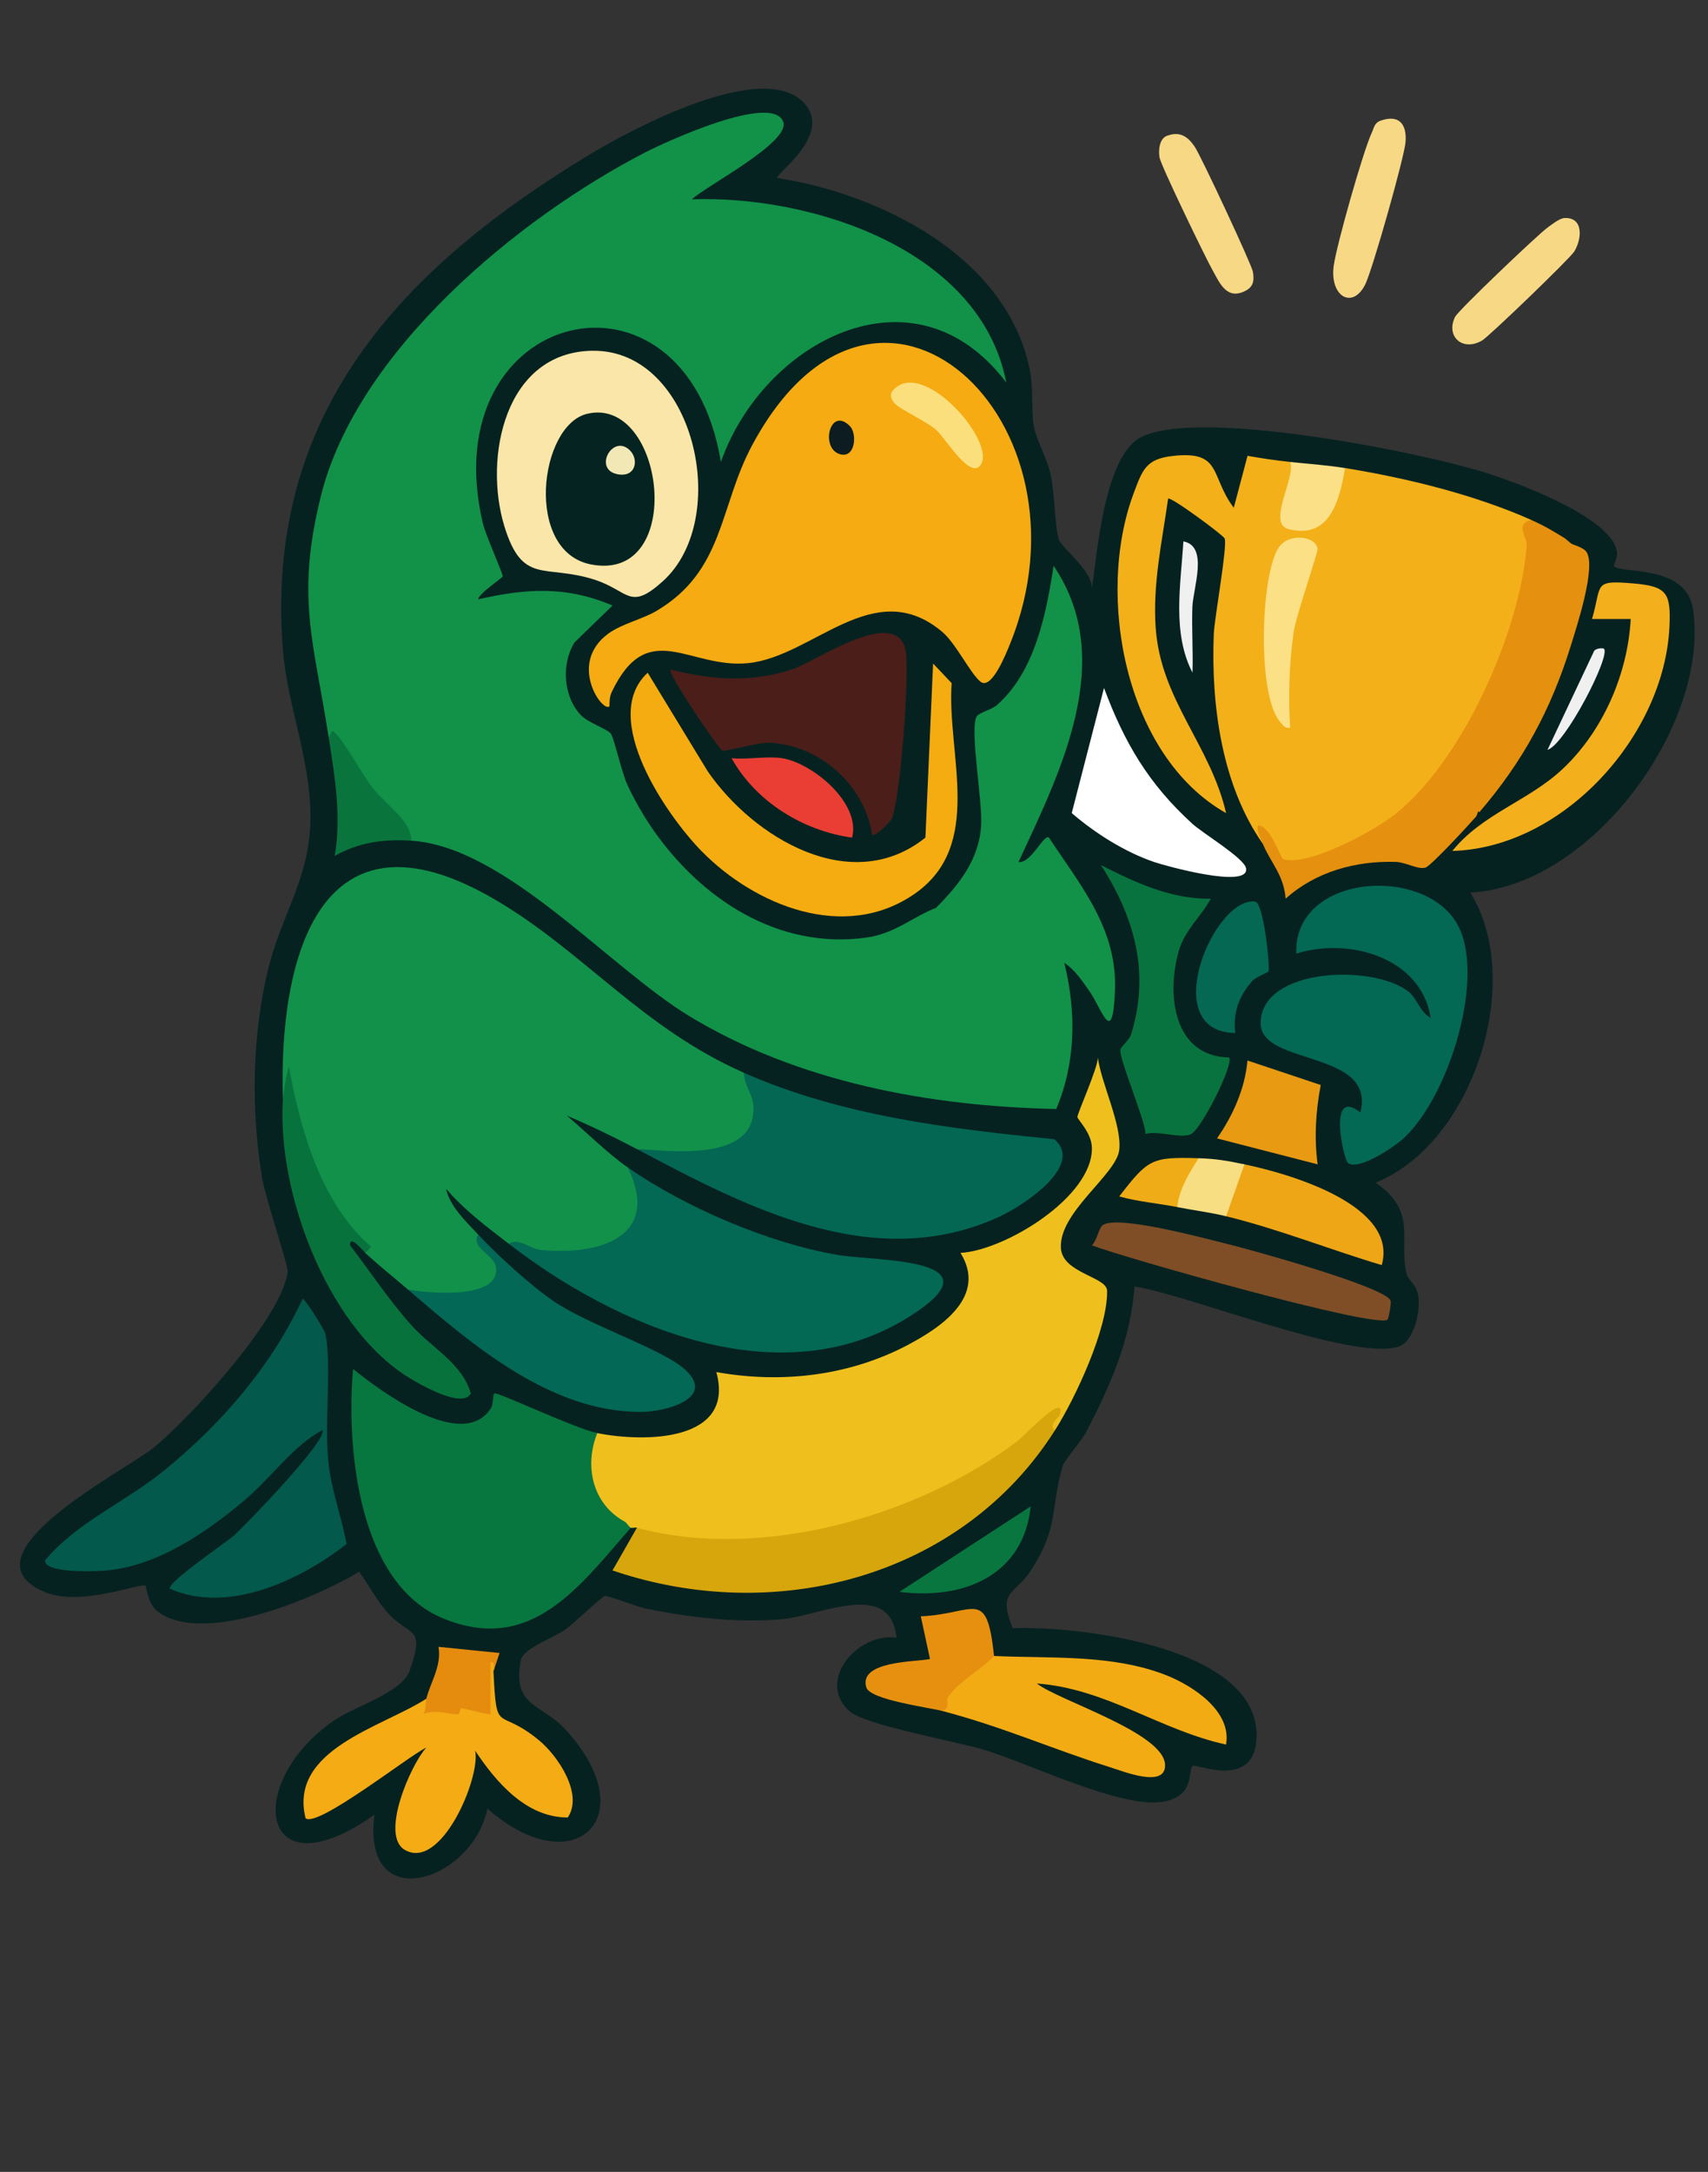 <?xml version="1.0" encoding="UTF-8"?><svg id="Layer_1_copy_3" xmlns="http://www.w3.org/2000/svg" viewBox="0 0 612 777.94"><rect x="0" y="0" width="612" height="777.94" fill="#333333" stroke="none"/><path d="M494.78,43.19c6.57-2.27,9.33,1.33,8.85,7.66-.42,5.5-11.96,46.19-14.52,51.19-4.56,8.89-12.72,4.11-11.22-6.86,1.01-7.4,10.51-40.96,13.62-47.62.86-1.84.92-3.56,3.27-4.38Z" fill="#f7d885"/><path d="M560.52,78.1c6.94-.37,6.37,7.44,3.55,12-1.56,2.52-30.64,30.53-33.08,31.91-7.11,4.03-13.04-1.66-9.6-8.53,1.18-2.36,29.43-29.26,33.07-31.93,1.49-1.09,4.35-3.36,6.07-3.45Z" fill="#f7d985"/><path d="M418.18,48.63c4.73-1.73,7.44.34,9.91,3.92,2.11,3.05,20.46,42.31,20.86,44.84.56,3.49.04,5.63-3.36,7.1-6.27,2.73-8.69-3.39-11.22-7.9-2.54-4.53-18.47-37.44-18.91-40.24-.39-2.51-.1-6.69,2.72-7.73Z" fill="#f6d885"/><path d="M287.99,36.79c10.87,11.34-10.65,25.81-9.45,26.95,36.98,5.8,81.56,27.91,90.26,67.79,1.67,7.66.57,14.67,1.68,21.29.75,4.47,4.66,11.21,5.95,17.02,1.54,6.98,1.41,18.01,2.96,23.29.94,3.21,12.71,11.61,11.82,18.27,1.78-13,4.52-47.37,17.11-54.51,19.78-11.22,101.43,5.15,124.81,12.67,11.04,3.55,44.58,15.87,46.28,28.22.26,1.88-1.32,4.66-1.19,4.87,1.96,3.16,26.07-1.09,28.47,15.85,5.82,41.18-36.42,98.99-79.86,101.2,19.71,31.63,1.14,89.75-33.91,103.92,14.94,10.34,8.3,19.77,10.97,32.22.67,3.11,3.72,3.84,4.36,8.76.69,5.27-1.56,16.14-7.37,17.83-16.93,4.92-74.52-18.51-94.36-21.64-1.4,19.17-8.64,35.46-17.33,52.14-1.81,3.47-7.71,9.83-8.45,12.33-4.49,15.24-1.09,21.62-11.61,37.61-5.44,8.27-11.84,6.78-6.26,20.31,22.92-.88,89.48,6.51,87.34,39.91-1.16,18.03-21.86,8.41-22.91,9.42-1.72,1.67,1.07,10.88-10.66,12.86-14.86,2.5-47.77-13.67-63.98-18.61-9.65-2.94-43.09-8.9-48.43-13.91-11.83-11.08,3.21-28.14,16.98-26.28-2.08-21.08-27.68-7.72-41.05-6.59-16.25,1.37-32.8-.58-48.66-3.79-3.05-.62-13.6-4.7-14.78-4.55-.91.12-11.19,9.94-13.96,11.89-4.82,3.4-15.37,6.9-16.16,11.18-3.1,16.79,7.34,15.35,15.93,24.67,28.83,31.28,3.31,55.87-27.88,28.44-5.32,26.16-45.2,38.96-40.49,2.2-41.15,29.1-47.01-11.26-14.57-33.72,7.47-5.17,24.32-10,27.1-17.71,5.96-16.48.1-12.27-7.63-20.75-3.92-4.3-6.96-10.11-10.36-14.86-15.52,9.37-55.97,26.58-72.18,14.26-3.7-2.81-4.02-8.95-4.42-9.28-1.41-1.15-23.04,7.56-35.75,2.41-31.97-12.97,28.83-43.87,38.46-51.66,13.1-10.59,46.58-47.09,48.27-63.37.19-1.8-8.21-27.31-9.22-33.59-3.93-24.39-3.61-50.91,2.31-74.97,4.75-19.3,14.61-31.93,15.04-52.77.44-21.36-8.23-40.74-9.85-61.33-6.65-84.35,42.12-136.26,109.45-177.07,14.93-9.05,62.17-34.52,77.18-18.85Z" fill="#062220"/><path d="M117.75,263.92c-5.37-34.32-11.81-50.07-2.73-86.41,12.94-51.81,70.64-99.49,116.47-123.08,6.72-3.46,45.36-21.31,49.16-10.77,2.63,7.29-27.86,23.05-32.73,27.73,42.91-1.49,103.41,17.92,112.65,65.64-33.06-43.75-87.21-14.49-102.26,28.45-12.8-77.2-103.43-55.31-85.32,21.87,1.01,4.29,7.14,17.96,7.16,19.03.01.6-8.62,6.14-8.79,8.29,17.15-3.93,31.53-4.84,48.12,2.22l-13.6,13.18c-4.82,7.72-4.08,19.38,2.23,26.06,2.61,2.77,9.77,5.09,10.8,6.71,1.23,1.94,3.85,13.86,5.86,18.21,2.38,5.17,5.72,11.01,8.93,15.68,2.71,6.23,6.55,11.88,11.52,16.94-1.77,5.4,3.38,10.69,7.32,14.59,21.49,21.18,64.29,29.39,81.46-.58,4.07-4.35,6.81-2.5,2.56-1.71-.32.06-.72-.31-1.15-.8,8.17-8.3,15.28-17.03,16.14-29.32.59-8.47-3.97-33.31-1.77-38.89.72-1.82,5.24-2.47,7.53-4.5,13.61-12.03,17.6-32.8,20.2-49.79,22.85,33.58,2.41,73.79-12.56,106.09,4.5.59,9.1-10.2,10.9-8.74,11.45,17.36,24.63,32.71,23.65,55.05-.88,20.18-4.5,6.6-9.16-.07-2.54-3.64-5.2-7.65-8.99-10.14,4.38,17.84,4.13,35.67-2.89,52.36-45.18-.92-92.57-9.61-131.55-33.32-29.01-17.65-65.99-60.74-99.64-62.79-1.84-1.35-3.45-3.43-4.83-6.24-4.61-3.09-23.83-28.97-23.55-30.9.16-1.11,3.36.6-1.15-.05Z" fill="#129149"/><path d="M266.5,384.24c20.27,27.71-18.48,35.61-38.28,27.35-8.18-4.33-16.64-8.38-25.16-12.02,7.2,6.05,14.18,13.2,21.88,18.58,10.23,10.04,6.2,23.92-6.61,29.18-11.69,4.8-25.03,3.68-36.05-1.84-7.97-6.16-15.83-11.97-22.43-19.68,1.21,6.18,7.29,11.91,11.49,16.4l1.25,3.23c22.19,18.23-14.24,24.59-26.4,16.46-5.27-4.52-10.11-8.32-15.31-13.13-.74-2.72-1.93-4.68-4.97-6.16-12.16-13.91-18.32-31.74-22.36-49.51l-2.19.98c-1.64-51.42,13.42-108.37,75.81-71.98,31.84,18.57,52.73,46.01,89.36,62.13Z" fill="#12914a"/><path d="M452.45,302.2c-14.73-21.06-18.52-49.76-17.54-74.97.23-5.88,4.97-31.68,3.9-34.37-.46-1.15-19.46-15.2-20.26-14.25-2.18,15.49-5.6,30.73-4.43,46.53,1.9,25.71,19.6,41.72,25.21,66.11-36.24-20.46-46.86-77.95-33.11-114.59,3.14-8.38,4.37-12.27,14-13.35,17.81-2,13.27,7.19,21.86,18.56l4.93-18.6c4.99.88,10.27,1.67,15.3,2.19l2.28.7c-.97,6.49-2.18,12.96-3.64,19.41,10.76,8.84,17.89-7.45,18.67-17.06l2.38-.86c22.2,3.62,46.15,9.47,66.72,18.59-1.09,2.59-.93,5.53.51,8.81-5.93,45.32-29.41,97.97-75.64,113-11.05,3.59-14.9,4.15-20.1-7.18l-1.02,1.32Z" fill="#f3b019"/><path d="M218.37,252.97c-2.36,2.54-15.12-15.29-.35-26.06,4.66-3.4,12.28-5.18,17.12-8.04,24.5-14.45,22.45-37.32,34.47-59.6,44.94-83.33,124.81-8.51,92.26,71.47-1.38,3.39-6.61,16.61-10.54,13.43-3.77-3.04-8.74-13.68-13.8-17.92-24.48-20.47-46.09,8.94-69.49,11.28-21.11,2.1-35.86-16.72-48.81,10.26-.78,1.62-.86,3.42-.84,5.17Z" fill="#f5ab11"/><path d="M325.57,481.58c12.23-6.49,28.06-17.47,18.59-32.81,15.93-.88,47.5-20.1,47.08-37.7-.13-5.37-5.11-10.01-5.19-10.97-.1-1.12,7.43-17.78,7.32-21.33,1.15,9.11,8.79,24.42,7.65,33.25-1.13,8.82-21.75,22.25-20.88,35.11.61,8.93,16.45,10.16,16.55,15.2.25,13.56-11.3,38.32-18.62,49.88-2.46,1.96-3.53-.13-2.78-2.95-27.83,26.61-70.01,42.47-108.74,44.04-7.4.3-32.23,0-36.76-4.17-.6-.56-1.1-1.22-1.57-1.92-.63-.17-1.62.19-2.19,0-2.62,1.73-3.67.48-2.19-2.19-.59-10.62,3.66-15.72,12.14-22,32.03-6.03,64.99-14.67,89.17-38.54.93-.92,1.18-1.78.41-2.9Z" fill="#efc01d"/><path d="M226.03,547.21c-18.26,20.81-35.53,45.38-67.03,32.57-30.74-12.5-34.93-61.06-32.5-89.45,9.85,7.98,39.47,29.99,49.47,13.93.93-1.5.42-5.14,1.37-5.17,1.96-.07,29.05,12.68,36.65,14.21l1.43,2.47c-3.22,9.68-.9,20.63,7.94,26.42l.47,2.83c.73.4,1.66,2.01,2.19,2.19Z" fill="#08763f"/><path d="M228.22,411.58c10.97.5,38.72,4.34,41.49-11.55,1.34-7.68-2.75-9.41-3.21-15.79,35.21,15.5,73.28,19.99,111.27,23.82,10.97,9.42-11.33,23.92-19.75,27.77-45.02,20.63-90.67-3.52-129.8-24.25Z" fill="#036754"/><path d="M182.28,445.49c3.7-2.31,7.45,1.82,11.46,2.21,20.86,2.06,43.38-4.49,31.2-29.56,20.46,14.31,50.63,27.19,75.28,31.37,13.62,2.31,59.25.81,25.7,22.03-46.22,29.23-105.12,3.72-143.63-26.05Z" fill="#036854"/><path d="M60.88,569.07c-1.13-2.21,20.17-16.6,22.97-19.11,4.53-4.06,33.59-34.17,31.7-37.74-10.5,5.58-18.17,16.89-27.91,25.12-13.58,11.46-30.92,23.4-49.21,25.16-3.67.35-22.68,1.21-22.28-3.64,11.52-13.72,28.81-20.81,43.05-32.46,20.35-16.65,38.16-37.27,49.25-61.21.97.2,7.83,11.05,8.15,12.63,2.41,12.08-.62,32.48,1.19,46.94,1.2,9.65,4.6,18.78,6.41,28.26-16.57,12.96-42.47,25.25-63.31,16.04Z" fill="#03594b"/><path d="M487.44,398.46c5.78-22.6-36.01-16.53-35.75-32.1.34-20.01,40.93-21.07,53.17-11.01,2.85,2.34,4.15,7.39,7.74,9.2-3.36-21.75-29.5-28.91-48.11-22.97-1.17-29.17,48.17-32.09,58.56-8.8,8.8,19.72-4.66,61.57-20.81,75.55-3.26,2.82-15.35,10.98-19.23,8.25-1.55-1.09-7.53-27.62,4.42-18.11Z" fill="#036854"/><path d="M212.35,125.64c36.33-.48,50.12,59.98,25.19,82.52-12.06,10.91-12.12,3.41-24.65-.57-17.8-5.65-25.69,2.15-32.2-19.21-7.41-24.3.04-62.33,31.66-62.75Z" fill="#f9e6a8"/><path d="M251.59,305.08c-12.74-12.93-36.97-48.02-19.52-64.12l21.52,35.33c16.42,23.79,51.46,45,78,23.72l2.75-62.35,6.64,7.02c-1.76,25.59,11.84,58.08-13.29,75.49s-57.27,4.01-76.09-15.09Z" fill="#f5ac10"/><path d="M312.45,298.91c-2.52-17.57-18.74-32.06-36.63-32.86-4.3-.19-16.21,3.28-16.96,2.86-1.52-.84-19.9-27.92-18.6-29.05,15.24,3.7,28.86,4.79,44.04-.26,7.59-2.52,36.75-22.72,40.14-6.83,1.62,7.61-1.85,54.32-4.99,60.58-.51,1.02-5.9,6.74-7.01,5.56Z" fill="#4b1e1a"/><path d="M378.07,512.21c-33.56,52.98-100.47,70.13-158.6,50.3l8.75-15.3c44.5,12.04,101.07-4.19,136.63-31.27,1.74-1.33,17.4-17.89,14.88-9.21-.3,1.05-4.42,3.99-1.66,5.47Z" fill="#d7a60c"/><path d="M560.74,192.82l2.39,2c-1.03,13.08-2.65,26.14-4.87,39.18l-15.09,35.46c-2.66,2.67-4.68,5.7-6.06,9.08-4.57,4.27-6.19,8.52-8.09,13.81-2.39,2.77-16.33,17.91-18.3,18.43-2.79.73-6.95-1.95-10.63-2.06-14.41-.44-28.63,3.51-39.43,13.16-.68-8.54-5.3-12.73-8.2-19.68-.66-1.57-2.42-5.07-1.65-6.55,4.54.21,8.02,11.79,8.94,12.07,8.86,2.73,31.19-9.49,38.57-14.9,25.11-18.4,46.7-67.13,48.72-97.73.18-2.68-4.43-7.5,1.67-8.83,5,2.22,7.51,3.82,12.03,6.56Z" fill="#e5900f"/><path d="M176.81,598.62c1.16,23.55,1.44,12.42,16.31,24.71,6.85,5.66,15.98,19.3,10.32,27.66-14.87.05-25.67-12.63-33.18-23.92,2,9.58-12.12,43.05-25.18,35.55-9.09-5.22,2.25-30.8,7.66-36.65-6.05,2.77-39.04,28.89-43.25,25.29-6.1-24.65,27.33-32.55,43.26-42.8,2.95,3.34,8.73,4.08,13.06,1.4l7.71,1.46.12-15.64c3.17-4.03,4.57-1.01,3.17,2.93Z" fill="#f4ab14"/><path d="M146.18,461.9c6.6,1.24,33.11,3.87,31.54-7.96-.63-4.71-9.27-6.89-6.38-11.73,7.03,7.52,18.56,18.03,27.02,23.85,12.25,8.42,38.51,16.97,46.83,24.27,11.89,10.44-6.72,15.35-15.33,15.4-32.63.18-60.79-24.18-83.67-43.83Z" fill="#036855"/><path d="M356.19,593.15c20.22.93,42.31-.7,61.53,6.83,9.74,3.81,23.7,12.94,21.59,24.89-23.45-5.07-42.96-20.07-67.81-21.87,8.12,6.27,45.45,17.58,45.95,29.07.37,8.59-14.83,2.45-19.64.94-20.64-6.48-38.29-14.42-60.21-20.18-1.27-4.24.15-6.12,2.87-9.27,3.11-3.61,11.41-10.57,15.73-10.42Z" fill="#f3ab14"/><path d="M433.84,321.89c-3.54,6.57-9.21,11-11.43,18.63-4.63,15.92-1.82,37.92,18,38.24,1.73,2.46-9.74,25.39-13.63,27.44-3.4,1.8-11.96-1.36-16.3-.03-.34-5.62-9.48-26.7-9.04-30.16.14-1.12,3.19-3.38,3.87-5.57,6.8-21.89,1.27-41.78-10.82-60.58,12.12,6.18,25.34,12.35,39.36,12.03Z" fill="#08733e"/><path d="M325.57,481.58l4.37.54c-16.41,21.53-45.06,30.54-70.03,38.26-6.55,2.02-18.2,2.74-22.96,4.58-1.17.45-9.5,9.08-9.9,9.95-1.41,3,.92,10.21-3.2,10.12-11.57-6.31-14.57-19.87-9.84-31.72,16.58,3.34,49.57,3.31,42.66-21.86,23.49,4.21,47.73,1.37,68.91-9.86Z" fill="#efc01d"/><path d="M520.38,304.81c10.82-13.4,27.2-17.84,39.43-29.28,14.54-13.6,23.43-34.08,24.5-53.83h-13.86c3.61-12.37.25-13.92,14.36-12.76,12.39,1.02,13.93,3.18,13.38,15.46-1.74,38.87-37.86,79.28-77.81,80.4Z" fill="#f3af1c"/><path d="M101.34,394.08c.17-2.83,1.25-9.18,2.17-12.02,4.18,22.7,11.51,48.94,29.52,64.55l-2.16,2.16c-.59-.55-5.62-6.77-5.46-2.75,7.29,9.55,13.84,19.48,21.84,28.48,7.34,8.26,18.38,13.81,21.45,24.61-3.15,5.97-20.28-4.35-23.95-6.79-28.06-18.74-45.35-65.47-43.41-98.24Z" fill="#08723d"/><path d="M395.58,246.42c7.34,19.72,16.05,34.44,31.7,48.68,3.81,3.46,18.5,12.25,19.19,15.87,1.48,7.65-29.15-.92-32.87-2.19-10.57-3.61-21.09-10.26-29.58-17.54l11.56-44.81Z" fill="#fff"/><path d="M497.16,472.69c-4.42,3.21-94.41-22.19-105.95-26.64,1.74-1.45,2.49-6.08,3.8-7.14,4.97-4.01,37.15,4.8,44.77,6.66,7.64,1.87,56.96,15.44,58.49,20.34.32,1.03-.77,6.52-1.12,6.77Z" fill="#7f4e26"/><path d="M233.69,296.73c17.28,25.04,44.93,43.54,76.83,39.09,10.09-1.41,16.59-7.45,24.9-10.65,1.03-.4,3.71-1.84,4.37-.55-3.92,2.25-5.5,7.51-7.84,10.21-.29.34-3.47,3.64-5.25,5.14-24.54,20.74-71.04,4.43-84.09-21.58-.71-1.41,1.08-3.28.66-3.96-3.02-4.86-10.29-11.94-9.57-17.71Z" fill="#129149"/><path d="M445.89,417.05c15.67,3.24,55.3,14.49,49.21,36.09-18.56-5.53-36.94-12.9-55.78-17.5-.78-.29-1.5-.78-1.75-1.62-.29-.95,5.55-18.04,8.31-16.98Z" fill="#eea616"/><path d="M356.19,593.15c-4.92,5.19-12.27,8.77-16.51,14.74-1.14,1.6,1.28,3.84-2.08,4.95-4.93-1.3-25.85-3.98-27.19-8.44-2.87-9.56,17.75-9.1,22.82-10.16l-3.29-15.3c19.52-.83,23.55-10.74,26.25,14.21Z" fill="#e79010"/><path d="M473.24,388.62c-1.79,9.45-2.4,18.93-1.11,28.43l-36.06-9.29c5.72-8.24,10.01-17.77,10.92-27.9l26.25,8.77Z" fill="#e89a13"/><path d="M454.54,347.98c-.15.31-4.6,1.96-5.9,3.46-4.76,5.45-6.85,11.17-6.04,18.57-28.1-.42-7.7-48.85,7.1-47.08,3.18.38,5.43,23.87,4.84,25.05Z" fill="#046853"/><path d="M280.18,271.57c10.74,1.65,28.36,15.93,25.14,28.46-17.64-2.49-34.43-12.79-43.19-28.46,5.6.6,12.67-.83,18.05,0Z" fill="#ea3e34"/><path d="M530.08,290.89c-2.56-1.16,1.2-3.05,1.11-4.79-.05-.93-2.36-.11-2.17-1.06.34-1.71,5.96-7,7.17-8.77,1.96-2.85,1.68-8.22,4.5-5.65l15.82-36.96c-.22-13.2,6.66-26.92,4.48-39.74,1.56.94,6.21,1.91,7.45,3.74,3.6,5.35-3.54,26.99-5.64,33.76-7.07,22.76-17.19,41.46-32.71,59.47Z" fill="#e5900f"/><path d="M147.28,301.11c-9.8-.6-18.71.57-27.34,5.46,2.45-14.23.01-28.57-2.19-42.65,1.37-1.25.59-3.34,2.68-1.04,4.24,4.67,8.95,14.01,13.28,19.54,4.05,5.18,14.19,12.18,13.58,18.69Z" fill="#09753d"/><path d="M152.75,608.47c1.42-5.74,5.55-11.74,4.38-18.6l21.87,2.21-2.19,6.55c-.06-1.21.75-3.56-1.08-3.28l-.03,18.59c-.21.49-9.38-2.07-10.46-2.06-.48,0-.47,2.12-1.13,2.13-3.57.05-7.93-1.9-12.46-.08,1.29-1.78.7-3.87,1.09-5.46Z" fill="#e58c0f"/><path d="M322.29,570.17l47.02-30.61c-2.58,24.96-24.38,33.55-47.02,30.61Z" fill="#097640"/><path d="M481.98,167.66c-2.03,11.42-5.36,25.62-20.24,21.87-8-2.01,2.69-18.5.55-24.06,6.56.69,13.18,1.13,19.69,2.19Z" fill="#fbe087"/><path d="M445.89,417.05l-6.56,18.59c-5.65-1.38-11.77-2.13-17.5-3.28-3.96-4.04,2.42-16.29,7.66-17.5,6.46.2,10.24.91,16.41,2.19Z" fill="#f8de82"/><path d="M429.48,414.86c-3.37,5.32-6.99,11.08-7.66,17.5-6.9-1.38-14-1.91-20.78-3.82,10.32-13.37,11.57-14.19,28.43-13.68Z" fill="#f0ac16"/><path d="M427.28,240.94c-7.39-14.36-4.18-31.56-3.26-47.02,9.11,1.7,3.48,16.66,3.23,23.47-.29,7.82.3,15.73.03,23.55Z" fill="#f0f0f0"/><path d="M574.72,232.37c2.5,2.43-13.82,34.24-20.23,36.22l16.56-35.11c.38-1.34,3.32-1.45,3.67-1.11Z" fill="#f0f0f0"/><path d="M462.29,260.63c-1.99.41-2.71-1-3.75-2.25-8.06-9.65-6.87-51.21-.67-61.78,3.63-6.18,13.79-4.51,14.23-.02.15,1.54-7.67,23.75-8.55,29.77-1.61,11.01-2,23.35-1.26,34.29Z" fill="#fbe086"/><path d="M320.45,144.36c-.96-1.14-1.64-2.54-.92-4,10.16-13.47,37.87,17.92,31.81,26.26-3.8,5.23-12.65-9.78-15.91-12.64-3.6-3.17-13.05-7.34-14.97-9.62Z" fill="#fadf7c"/><path d="M304.52,152.62c2.63,2.66,2.01,11.23-3.13,10.17-7.75-1.6-4.18-17.58,3.13-10.17Z" fill="#0c1c21"/><path d="M210.41,148.21c27.87-6.55,35.69,60.63,1.34,53.96-23.97-4.65-18.58-49.91-1.34-53.96Z" fill="#052421"/><path d="M225.76,161.37c3.22,3.27,2.07,9.82-4.59,8.47-8.78-1.78-1.55-14.71,4.59-8.47Z" fill="#f2e8b6"/></svg>
